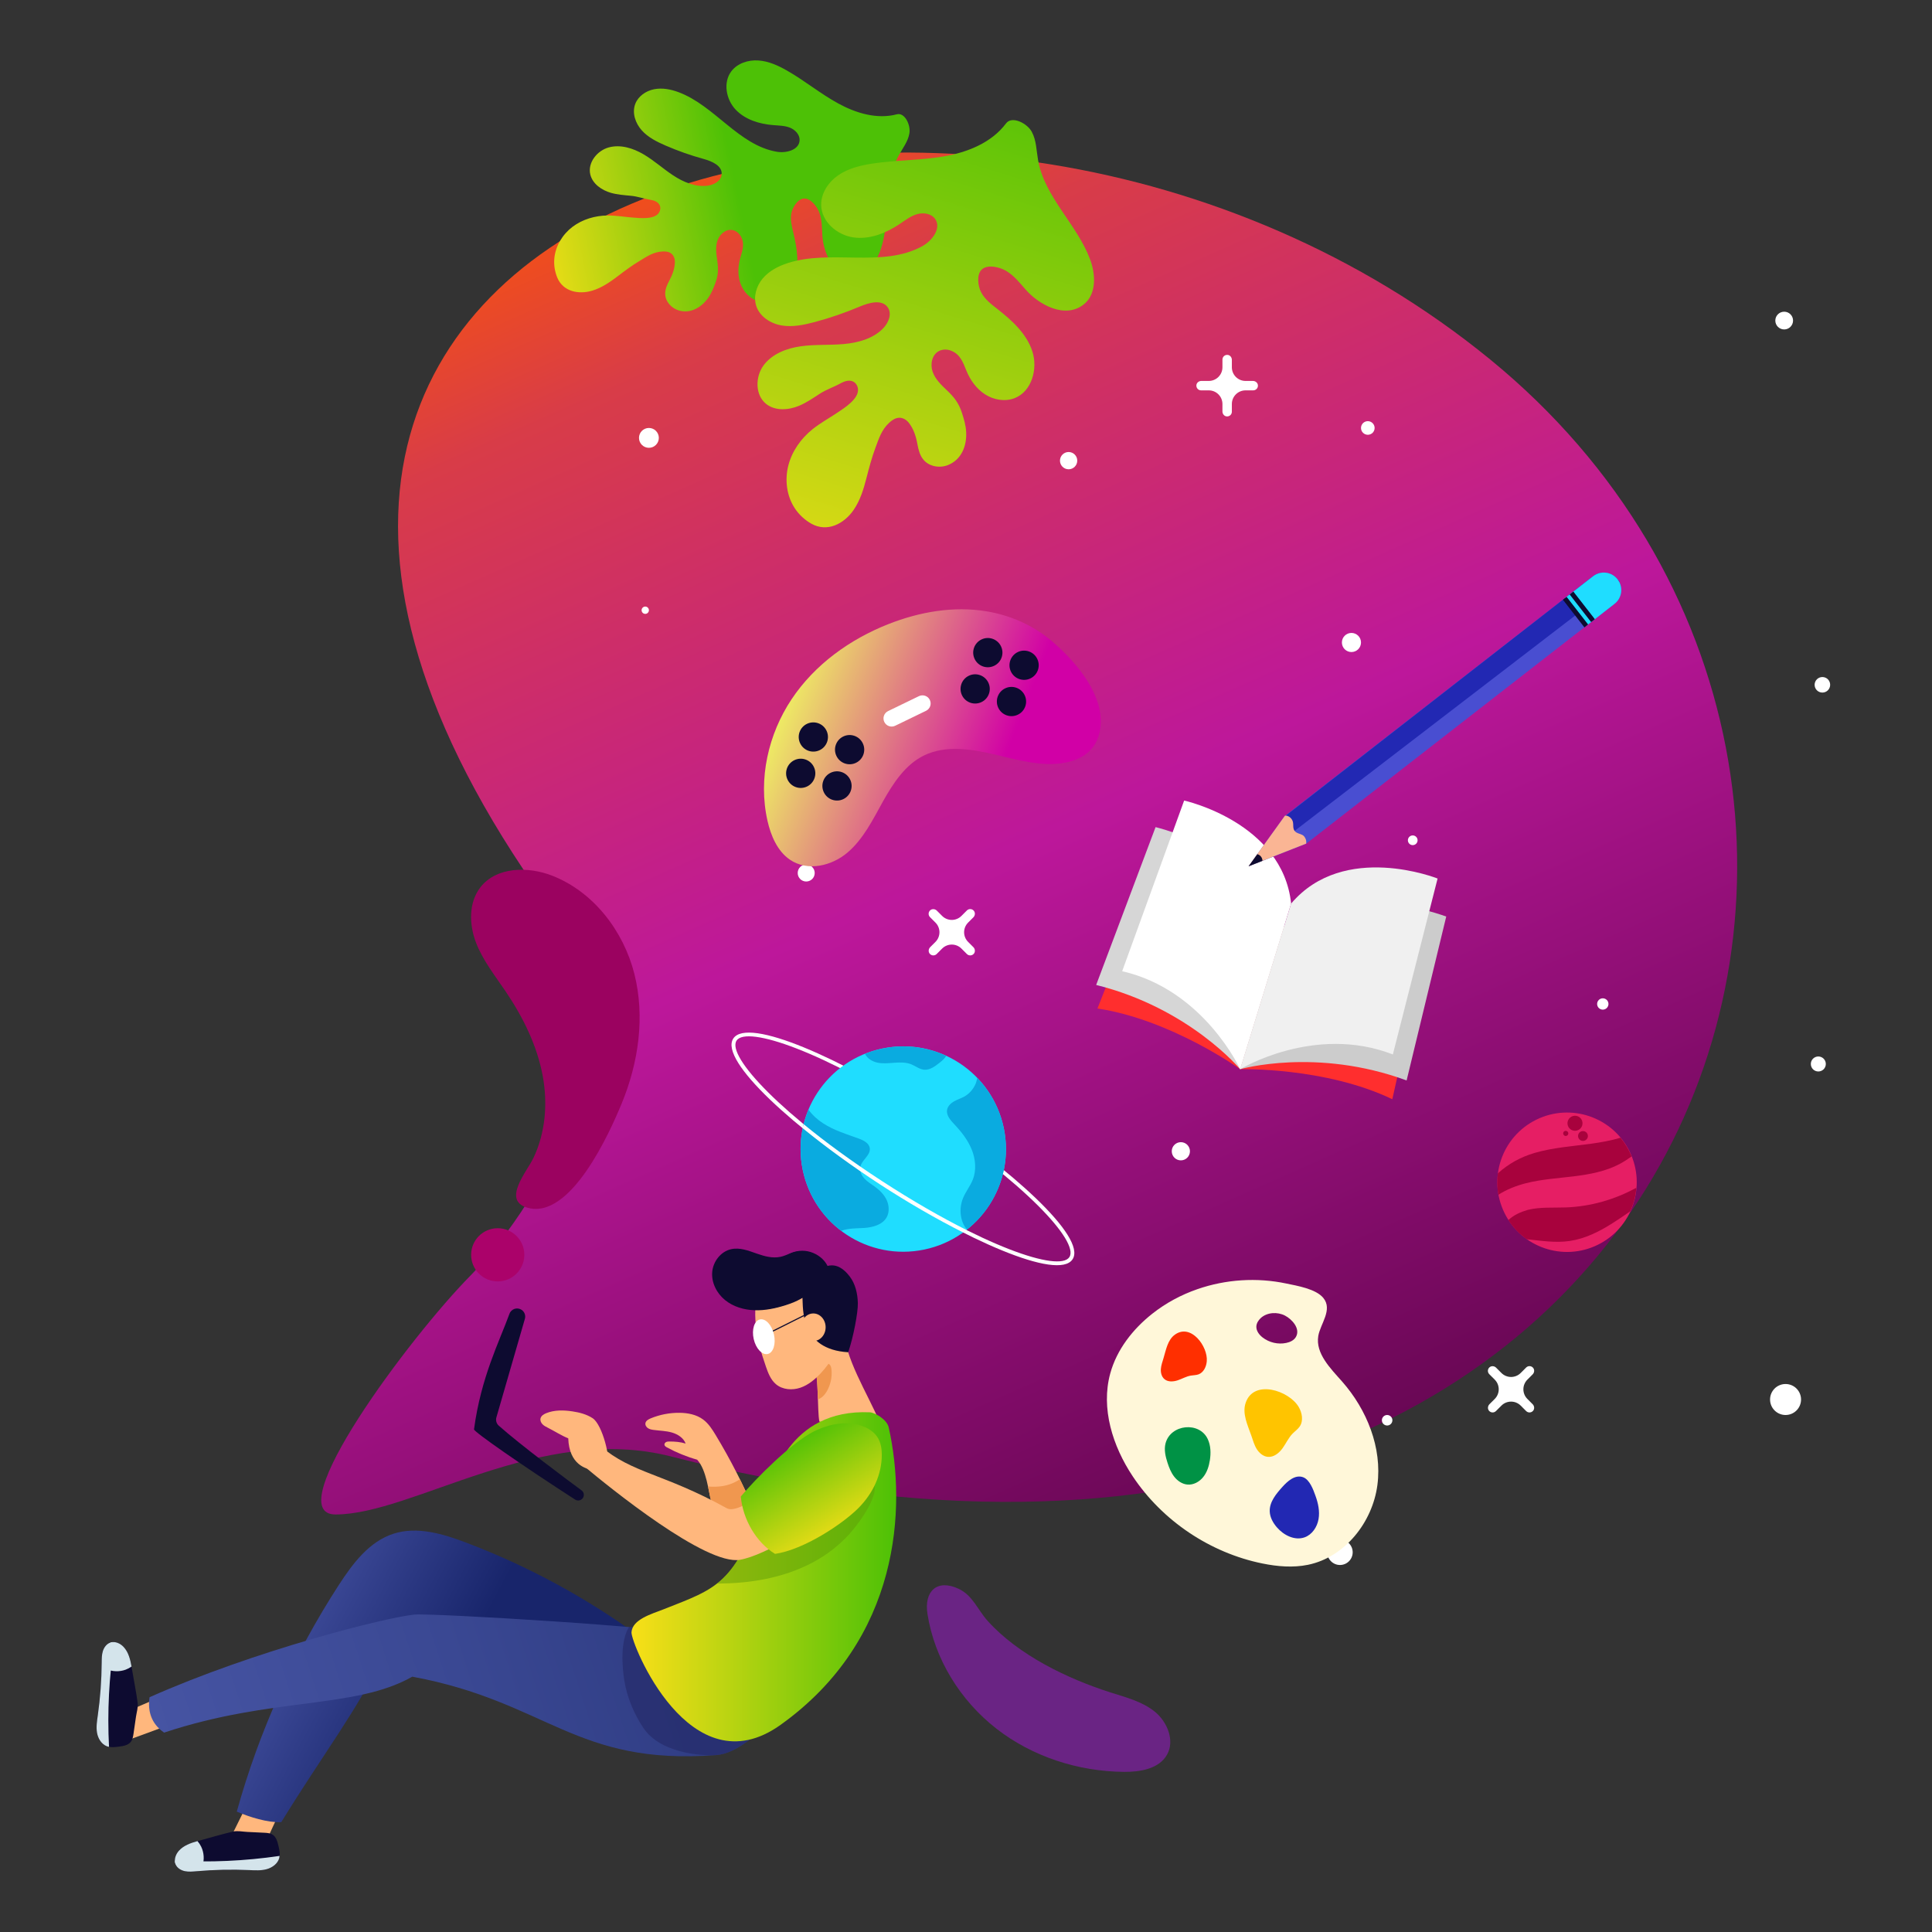 <svg width="320" height="320" viewBox="0 0 320 320" fill="none" xmlns="http://www.w3.org/2000/svg">
<rect x="0" y="0" width="320" height="320" fill="#333333" stroke="none"/>
<path d="M77.969 211.233C87.277 201.621 107.416 173.108 90.477 149.485C5.785 31.379 160.563 -10.982 246.823 59.541C333.083 130.065 280.628 284.518 111.128 241.233C89.452 235.698 68.371 250.845 55.573 250.845C46.025 250.845 67.789 221.524 77.969 211.233Z" fill="url(#paint0_linear)"/>
<path d="M205.411 177.091C205.411 177.091 193.989 168.878 181.772 167.038L191.673 141.992C191.673 141.992 208.295 147.033 212.663 153.52L205.411 177.091Z" fill="#FF2E2E"/>
<path d="M205.411 177.091C205.411 177.091 219.475 176.72 230.61 182.064L236.506 155.783C236.506 155.783 219.922 150.605 212.663 153.52L205.411 177.091Z" fill="#FF2E2E"/>
<path d="M212.663 153.52L205.411 177.091C205.411 177.091 197.009 166.978 181.56 163.14L191.4 136.996C191.4 136.996 209.976 141.484 212.663 153.52Z" fill="#D6D6D6"/>
<path d="M212.663 153.52L205.411 177.091C205.411 177.091 218.045 173.45 232.979 178.96L239.542 151.809C239.542 151.809 221.655 145.08 212.663 153.52Z" fill="#CCCCCC"/>
<path d="M213.851 149.659L205.411 177.091C205.411 177.091 199.416 163.965 185.867 160.862L196.131 132.598C196.131 132.59 212.421 136.178 213.851 149.659Z" fill="white"/>
<path d="M213.851 149.659L205.411 177.091C205.411 177.091 217.75 169.605 230.701 174.653L238.111 145.511C238.104 145.511 222.609 139.32 213.851 149.659Z" fill="#F0F0F0"/>
<path d="M266.413 166.289C266.413 166.804 265.997 167.228 265.474 167.228C264.959 167.228 264.535 166.812 264.535 166.289C264.535 165.775 264.952 165.351 265.474 165.351C265.989 165.351 266.413 165.767 266.413 166.289Z" fill="white"/>
<path d="M198.145 162.073C198.145 163.489 197.002 164.632 195.586 164.632C194.171 164.632 193.028 163.489 193.028 162.073C193.028 160.658 194.171 159.515 195.586 159.515C197.002 159.515 198.145 160.658 198.145 162.073Z" fill="white"/>
<path d="M235.599 120.2C235.599 120.646 235.235 121.002 234.796 121.002C234.357 121.002 233.993 120.639 233.993 120.2C233.993 119.753 234.357 119.397 234.796 119.397C235.235 119.397 235.599 119.753 235.599 120.2Z" fill="white"/>
<path d="M223.843 107.998C224.717 107.998 225.426 107.29 225.426 106.416C225.426 105.542 224.717 104.834 223.843 104.834C222.969 104.834 222.261 105.542 222.261 106.416C222.261 107.29 222.969 107.998 223.843 107.998Z" fill="white"/>
<path d="M227.681 70.885C227.681 71.506 227.174 72.013 226.553 72.013C225.932 72.013 225.425 71.506 225.425 70.885C225.425 70.265 225.932 69.757 226.553 69.757C227.174 69.757 227.681 70.265 227.681 70.885Z" fill="white"/>
<path d="M109.123 72.528C109.123 73.437 108.388 74.171 107.48 74.171C106.571 74.171 105.837 73.437 105.837 72.528C105.837 71.62 106.571 70.885 107.48 70.885C108.388 70.885 109.123 71.62 109.123 72.528Z" fill="white"/>
<path d="M107.479 101.072C107.479 101.405 107.207 101.678 106.874 101.678C106.541 101.678 106.268 101.405 106.268 101.072C106.268 100.739 106.541 100.466 106.874 100.466C107.207 100.466 107.479 100.739 107.479 101.072Z" fill="white"/>
<path d="M176.996 77.728C177.787 77.728 178.427 77.088 178.427 76.298C178.427 75.507 177.787 74.867 176.996 74.867C176.206 74.867 175.565 75.507 175.565 76.298C175.565 77.088 176.206 77.728 176.996 77.728Z" fill="white"/>
<path d="M134.941 144.596C134.941 145.376 134.313 146.004 133.533 146.004C132.753 146.004 132.125 145.376 132.125 144.596C132.125 143.816 132.753 143.188 133.533 143.188C134.313 143.195 134.941 143.824 134.941 144.596Z" fill="white"/>
<path d="M296.986 53.097C296.986 53.908 296.327 54.566 295.517 54.566C294.707 54.566 294.048 53.908 294.048 53.097C294.048 52.287 294.707 51.629 295.517 51.629C296.335 51.629 296.986 52.287 296.986 53.097Z" fill="white"/>
<path d="M301.845 114.712C302.556 114.712 303.132 114.136 303.132 113.425C303.132 112.714 302.556 112.138 301.845 112.138C301.134 112.138 300.558 112.714 300.558 113.425C300.558 114.136 301.134 114.712 301.845 114.712Z" fill="white"/>
<path d="M229.755 236.109C230.235 236.109 230.625 235.72 230.625 235.239C230.625 234.758 230.235 234.368 229.755 234.368C229.274 234.368 228.884 234.758 228.884 235.239C228.884 235.72 229.274 236.109 229.755 236.109Z" fill="white"/>
<path d="M295.744 234.368C297.161 234.368 298.31 233.219 298.31 231.802C298.31 230.385 297.161 229.236 295.744 229.236C294.327 229.236 293.178 230.385 293.178 231.802C293.178 233.219 294.327 234.368 295.744 234.368Z" fill="white"/>
<path d="M221.943 259.211C223.105 259.211 224.047 258.268 224.047 257.106C224.047 255.944 223.105 255.002 221.943 255.002C220.781 255.002 219.839 255.944 219.839 257.106C219.839 258.268 220.781 259.211 221.943 259.211Z" fill="white"/>
<path d="M195.587 192.192C196.419 192.192 197.093 191.518 197.093 190.686C197.093 189.853 196.419 189.179 195.587 189.179C194.755 189.179 194.08 189.853 194.08 190.686C194.08 191.518 194.755 192.192 195.587 192.192Z" fill="white"/>
<path d="M257.754 197.687C257.754 198.21 257.33 198.634 256.807 198.634C256.285 198.634 255.861 198.21 255.861 197.687C255.861 197.165 256.285 196.741 256.807 196.741C257.33 196.748 257.754 197.172 257.754 197.687Z" fill="white"/>
<path d="M302.413 176.228C302.413 176.917 301.86 177.47 301.171 177.47C300.482 177.47 299.93 176.917 299.93 176.228C299.93 175.539 300.49 174.986 301.171 174.986C301.853 174.986 302.413 175.539 302.413 176.228Z" fill="white"/>
<path d="M234.796 139.176C234.796 139.623 234.433 139.979 233.993 139.979C233.547 139.979 233.191 139.615 233.191 139.176C233.191 138.729 233.554 138.373 233.993 138.373C234.433 138.373 234.796 138.729 234.796 139.176Z" fill="white"/>
<path d="M207.531 63.096H206.297C205.048 63.096 204.034 62.082 204.034 60.833V59.599C204.034 59.19 203.739 58.819 203.337 58.782C202.868 58.736 202.475 59.1 202.475 59.554V60.833C202.475 62.082 201.46 63.096 200.211 63.096H198.977C198.569 63.096 198.198 63.391 198.16 63.793C198.115 64.262 198.478 64.656 198.932 64.656H200.211C201.46 64.656 202.475 65.67 202.475 66.919V68.153C202.475 68.561 202.77 68.932 203.171 68.97C203.64 69.015 204.034 68.652 204.034 68.198V66.919C204.034 65.67 205.048 64.656 206.297 64.656H207.576C208.03 64.656 208.401 64.262 208.348 63.793C208.31 63.391 207.932 63.096 207.531 63.096Z" fill="white"/>
<path d="M161.222 156.88L160.351 156.01C159.466 155.124 159.466 153.694 160.351 152.808L161.222 151.938C161.509 151.65 161.562 151.181 161.305 150.863C161.01 150.499 160.472 150.477 160.147 150.802L159.246 151.703C158.36 152.589 156.93 152.589 156.044 151.703L155.174 150.833C154.886 150.545 154.417 150.492 154.099 150.749C153.736 151.044 153.713 151.582 154.038 151.907L154.939 152.808C155.825 153.694 155.825 155.124 154.939 156.01L154.069 156.88C153.781 157.168 153.728 157.637 153.985 157.955C154.281 158.319 154.818 158.341 155.143 158.016L156.044 157.115C156.93 156.229 158.36 156.229 159.246 157.115L160.147 158.016C160.472 158.341 161.01 158.319 161.305 157.955C161.562 157.637 161.509 157.168 161.222 156.88Z" fill="white"/>
<path d="M253.855 232.582L252.985 231.711C252.099 230.825 252.099 229.395 252.985 228.509L253.855 227.639C254.143 227.351 254.196 226.882 253.938 226.564C253.643 226.201 253.106 226.178 252.78 226.503L251.88 227.404C250.994 228.29 249.563 228.29 248.678 227.404L247.807 226.534C247.52 226.246 247.05 226.193 246.732 226.45C246.369 226.746 246.346 227.283 246.672 227.608L247.573 228.509C248.458 229.395 248.458 230.825 247.573 231.711L246.702 232.582C246.414 232.869 246.362 233.338 246.619 233.656C246.914 234.02 247.451 234.042 247.777 233.717L248.678 232.816C249.563 231.931 250.994 231.931 251.88 232.816L252.78 233.717C253.106 234.042 253.643 234.02 253.938 233.656C254.196 233.338 254.143 232.869 253.855 232.582Z" fill="white"/>
<path d="M228.142 245.964C228.945 239.788 226.409 233.49 222.291 228.82C220.346 226.617 217.878 224.187 218.347 221.288C218.68 219.275 220.785 216.928 219.18 214.975C217.954 213.477 214.828 212.962 213.049 212.591C208.174 211.561 203.02 211.895 198.319 213.529C195.632 214.461 193.096 215.823 190.863 217.587C187.639 220.13 184.974 223.529 183.892 227.487C182.31 233.27 184.293 239.538 187.616 244.526C192.521 251.891 200.423 257.197 209.09 258.961C211.58 259.468 214.162 259.687 216.644 259.18C222.753 257.924 227.332 252.141 228.142 245.964ZM213.041 222.431C211.686 222.719 210.21 222.371 209.113 221.515C208.553 221.076 208.068 220.433 208.091 219.721C208.106 219.176 208.424 218.684 208.818 218.313C209.87 217.344 211.588 217.254 212.837 217.905C213.987 218.503 215.433 220.062 214.646 221.439C214.321 222 213.677 222.302 213.041 222.431Z" fill="#FFF7D9"/>
<path d="M206.32 232.354C205.714 234.133 206.645 236.026 207.266 237.804C207.523 238.546 207.735 239.326 208.144 239.992C208.553 240.658 209.226 241.241 210.006 241.301C210.982 241.385 211.861 240.666 212.436 239.871C213.011 239.068 213.412 238.145 214.101 237.441C214.487 237.047 214.964 236.73 215.274 236.268C215.918 235.314 215.675 233.989 215.085 233.005C213.488 230.326 207.667 228.388 206.32 232.354Z" fill="#FFC400"/>
<path d="M194.61 221.053C193.407 221.909 193.142 223.536 192.718 224.944C192.544 225.535 192.324 226.125 192.279 226.738C192.233 227.351 192.392 228.025 192.869 228.426C193.452 228.926 194.338 228.865 195.064 228.623C195.791 228.381 196.472 227.972 197.229 227.843C197.653 227.767 198.1 227.783 198.508 227.639C199.356 227.328 199.803 226.375 199.878 225.474C200.098 223.044 197.282 219.154 194.61 221.053Z" fill="#FF2F00"/>
<path d="M212.451 246.229C211.384 247.41 210.241 248.765 210.309 250.354C210.347 251.331 210.854 252.239 211.497 252.981C212.625 254.29 214.457 255.214 216.084 254.631C217.333 254.185 218.166 252.92 218.393 251.611C218.62 250.301 218.325 248.954 217.871 247.713C217.515 246.721 216.917 245.048 215.804 244.662C214.487 244.208 213.238 245.359 212.451 246.229Z" fill="#2228B3"/>
<path d="M193.051 239.061C192.778 240.113 193.036 241.226 193.369 242.255C193.634 243.08 193.959 243.905 194.489 244.587C195.019 245.268 195.791 245.805 196.654 245.888C197.661 245.987 198.652 245.442 199.288 244.647C199.924 243.86 200.234 242.861 200.393 241.854C200.575 240.681 200.544 239.439 200.045 238.365C198.675 235.405 193.891 235.874 193.051 239.061Z" fill="#009245"/>
<path d="M267.919 95.955C266.935 94.691 265.119 94.464 263.854 95.448L212.792 135.164L206.804 143.49L216.349 139.736L267.412 100.019C268.676 99.035 268.903 97.219 267.919 95.955Z" fill="#494ED1"/>
<path d="M268.177 96.28C267.056 94.834 265.119 94.463 263.862 95.448L212.83 135.209L212.194 136.171L213.723 138.161L268.207 96.341C268.192 96.318 268.184 96.295 268.177 96.28Z" fill="#2228B3"/>
<path d="M216.349 139.728C216.379 139.403 216.387 139.047 216.016 138.54C215.668 138.078 214.79 138.139 214.411 137.601C214.025 137.041 214.366 136.375 214.003 135.777C213.76 135.376 213.337 135.081 212.867 135.088L212.792 135.149L206.804 143.475L216.349 139.728Z" fill="#FAB594"/>
<path d="M208.25 141.477L206.804 143.491L209.106 142.582C209.098 142.332 209.023 142.09 208.864 141.886C208.705 141.674 208.493 141.545 208.25 141.477Z" fill="#0D0B30"/>
<path d="M267.919 95.955C266.935 94.691 265.118 94.463 263.854 95.448L259.169 99.096L262.727 103.668L267.412 100.019C268.676 99.035 268.903 97.219 267.919 95.955Z" fill="#1FDDFF"/>
<path d="M260.6 97.983L259.985 98.461L263.544 103.038L264.16 102.56L260.6 97.983Z" fill="#0D0B30"/>
<path d="M259.484 98.859L258.868 99.338L262.428 103.915L263.043 103.436L259.484 98.859Z" fill="#0D0B30"/>
<path d="M163.454 101.261C157.921 100.337 152.274 101.352 147.142 103.373C140.777 105.886 134.971 110.041 131.126 115.794C127.28 121.547 125.54 128.972 127.122 135.959C127.682 138.434 128.764 140.977 130.838 142.393C133.767 144.391 137.772 143.43 140.383 141.204C142.994 138.979 144.569 135.762 146.257 132.727C147.952 129.699 149.958 126.641 153.031 125.135C156.551 123.409 160.775 124.029 164.658 124.945C168.541 125.861 172.538 127.042 176.406 126.323C178.025 126.02 179.623 125.354 180.72 124.12C182.431 122.213 182.673 119.238 181.916 116.68C180.728 112.645 177.374 108.883 174.248 106.211C171.168 103.585 167.353 101.912 163.454 101.261Z" fill="url(#paint1_linear)"/>
<path d="M165.794 107.044C166.377 108.247 165.87 109.701 164.666 110.276C163.462 110.859 162.009 110.352 161.434 109.148C160.851 107.945 161.358 106.499 162.562 105.916C163.765 105.333 165.211 105.84 165.794 107.044Z" fill="#0D0B30"/>
<path d="M169.714 115.143C170.297 116.347 169.79 117.8 168.586 118.375C167.383 118.958 165.937 118.451 165.354 117.247C164.771 116.044 165.279 114.591 166.482 114.015C167.686 113.432 169.131 113.94 169.714 115.143Z" fill="#0D0B30"/>
<path d="M160.464 111.926C161.668 111.343 163.114 111.85 163.697 113.054C164.279 114.258 163.772 115.711 162.569 116.286C161.365 116.869 159.912 116.362 159.337 115.158C158.761 113.955 159.261 112.509 160.464 111.926Z" fill="#0D0B30"/>
<path d="M168.571 108.005C169.775 107.422 171.228 107.929 171.803 109.133C172.386 110.337 171.879 111.782 170.676 112.365C169.472 112.948 168.019 112.441 167.444 111.237C166.861 110.041 167.368 108.588 168.571 108.005Z" fill="#0D0B30"/>
<path d="M136.894 121.017C137.477 122.22 136.97 123.674 135.766 124.249C134.563 124.832 133.11 124.325 132.534 123.121C131.951 121.918 132.459 120.464 133.662 119.889C134.866 119.314 136.311 119.813 136.894 121.017Z" fill="#0D0B30"/>
<path d="M140.814 129.124C141.397 130.327 140.89 131.78 139.687 132.356C138.483 132.939 137.03 132.431 136.455 131.228C135.872 130.024 136.379 128.571 137.582 127.996C138.786 127.413 140.232 127.92 140.814 129.124Z" fill="#0D0B30"/>
<path d="M131.572 125.907C132.776 125.324 134.229 125.831 134.804 127.034C135.387 128.238 134.88 129.684 133.677 130.267C132.473 130.849 131.02 130.342 130.445 129.139C129.862 127.935 130.369 126.489 131.572 125.907Z" fill="#0D0B30"/>
<path d="M139.671 121.986C140.875 121.403 142.328 121.91 142.904 123.114C143.486 124.317 142.979 125.77 141.776 126.346C140.572 126.928 139.126 126.421 138.544 125.218C137.961 124.014 138.468 122.569 139.671 121.986Z" fill="#0D0B30"/>
<path d="M152.206 115.302L147.097 117.777C146.423 118.103 146.143 118.905 146.469 119.579C146.794 120.252 147.597 120.532 148.27 120.207L153.38 117.732C154.053 117.406 154.333 116.604 154.008 115.93C153.69 115.264 152.88 114.984 152.206 115.302Z" fill="white"/>
<path d="M145.735 196.166C131.921 187.181 119.06 175.698 121.452 172.019C123.844 168.348 139.558 175.441 153.372 184.426C167.186 193.41 180.046 204.901 177.655 208.572C175.263 212.243 159.549 205.143 145.735 196.166ZM153.024 184.955C136.538 174.23 123.67 169.786 121.997 172.36C120.324 174.934 129.604 184.895 146.09 195.621C162.576 206.346 175.444 210.79 177.125 208.216C178.79 205.642 169.51 195.681 153.024 184.955Z" fill="white"/>
<path d="M153.066 206.971C162.263 205.061 168.17 196.057 166.261 186.86C164.351 177.663 155.347 171.755 146.15 173.665C136.953 175.575 131.045 184.578 132.955 193.776C134.865 202.973 143.869 208.88 153.066 206.971Z" fill="#1FDDFF"/>
<path d="M146.863 198.769C146.446 197.868 145.72 197.149 144.925 196.567C144.334 196.135 143.691 195.764 143.191 195.227C142.692 194.697 142.336 193.948 142.503 193.236C142.76 192.101 144.213 191.351 144.062 190.193C143.956 189.323 143.01 188.861 142.185 188.566C140.179 187.847 138.112 187.211 136.326 186.053C135.403 185.455 134.555 184.69 133.911 183.797C130.967 190.859 133.117 199.163 139.339 203.871C140.512 203.409 141.859 203.47 143.138 203.387C144.569 203.288 146.151 202.872 146.863 201.623C147.332 200.768 147.271 199.67 146.863 198.769Z" fill="#0AABE0"/>
<path d="M161.865 178.536C161.774 178.892 161.714 179.255 161.577 179.551C161.191 180.414 160.548 181.17 159.708 181.632C159.163 181.927 158.557 182.117 158.02 182.419C157.482 182.73 156.983 183.199 156.869 183.812C156.703 184.736 157.437 185.553 158.08 186.234C159.246 187.468 160.313 188.831 160.949 190.405C161.585 191.98 161.751 193.796 161.131 195.371C160.707 196.453 159.942 197.376 159.503 198.459C159.072 199.519 158.981 200.715 159.246 201.827C159.405 202.493 159.708 203.144 160.162 203.651C161.57 202.539 162.826 201.184 163.863 199.594C168.269 192.835 167.239 184.115 161.865 178.536Z" fill="#0AABE0"/>
<path d="M143.267 174.547C143.638 175.319 144.463 175.819 145.311 176.001C146.234 176.205 147.195 176.091 148.142 176.023C149.088 175.955 150.072 175.933 150.95 176.288C151.654 176.576 152.282 177.098 153.039 177.174C153.985 177.265 154.833 176.652 155.575 176.061C156.006 175.721 156.46 175.35 156.725 174.88C152.388 172.874 147.513 172.844 143.267 174.547Z" fill="#0AABE0"/>
<path d="M159.571 204.159C159.753 204.022 159.935 203.886 160.116 203.742C155.931 201.646 151.185 198.936 146.083 195.62C141.042 192.343 136.674 189.133 133.094 186.189C133.033 186.409 132.98 186.636 132.935 186.855C136.765 189.981 141.193 193.206 145.735 196.158C150.322 199.148 155.121 201.918 159.571 204.159Z" fill="white"/>
<path d="M264.632 206.183C270.357 203.377 272.723 196.461 269.917 190.737C267.112 185.012 260.196 182.645 254.471 185.451C248.747 188.257 246.38 195.172 249.186 200.897C251.991 206.622 258.907 208.988 264.632 206.183Z" fill="#E61E64"/>
<path d="M270.243 191.541C269.781 190.398 269.16 189.353 268.403 188.445C266.844 188.914 265.209 189.202 263.597 189.429C260.441 189.86 257.224 190.072 254.166 190.965C251.857 191.647 249.859 192.752 248.095 194.341C247.944 195.499 247.959 196.695 248.178 197.891C249.563 196.998 251.145 196.385 252.75 195.976C255.331 195.325 258.003 195.159 260.645 194.841C263.287 194.515 265.959 194.023 268.313 192.767C268.986 192.403 269.622 191.987 270.243 191.541Z" fill="#A8023D"/>
<path d="M270.016 200.639C270.576 199.413 270.924 198.096 271.03 196.726C267.465 198.694 263.438 199.837 259.358 199.988C257.239 200.064 255.089 199.89 253.03 200.397C251.849 200.752 250.744 201.222 249.836 202.085C250.646 203.341 251.683 204.408 252.871 205.249C255.24 205.506 257.617 205.892 259.994 205.544C262.537 205.173 264.891 203.992 267.056 202.615C268.063 201.986 269.039 201.313 270.016 200.639Z" fill="#A8023D"/>
<path d="M262.061 185.69C262.258 186.348 261.887 187.045 261.228 187.242C260.569 187.439 259.873 187.068 259.676 186.409C259.479 185.75 259.85 185.054 260.509 184.857C261.168 184.66 261.864 185.031 262.061 185.69Z" fill="#A8023D"/>
<path d="M259.744 187.605C259.813 187.832 259.684 188.066 259.457 188.135C259.23 188.203 258.995 188.074 258.927 187.847C258.859 187.62 258.987 187.385 259.215 187.317C259.434 187.256 259.676 187.377 259.744 187.605Z" fill="#A8023D"/>
<path d="M262.969 187.923C263.098 188.354 262.855 188.808 262.424 188.937C261.992 189.066 261.538 188.824 261.409 188.392C261.281 187.96 261.523 187.506 261.954 187.377C262.386 187.249 262.84 187.491 262.969 187.923Z" fill="#A8023D"/>
<path d="M148.547 18.932C145.284 19.795 141.803 18.758 138.843 17.139C135.883 15.526 133.264 13.346 130.335 11.681C128.874 10.848 127.3 10.129 125.619 10.016C123.946 9.895 122.145 10.47 121.131 11.81C119.738 13.649 120.253 16.465 121.835 18.145C123.417 19.826 125.793 20.545 128.094 20.726C129.025 20.802 129.987 20.802 130.85 21.15C131.713 21.498 132.485 22.308 132.439 23.239C132.364 24.844 130.229 25.404 128.647 25.132C122.334 24.049 118.375 17.494 112.373 15.261C111.086 14.784 109.671 14.512 108.323 14.784C106.976 15.057 105.697 15.935 105.212 17.229C104.66 18.705 105.243 20.416 106.295 21.589C107.347 22.762 108.8 23.482 110.246 24.11C112.29 24.995 114.394 25.737 116.544 26.328C117.914 26.706 119.617 27.433 119.533 28.848C119.465 29.953 118.254 30.635 117.149 30.763C115.158 30.998 113.183 30.158 111.502 29.053C109.822 27.948 108.331 26.578 106.597 25.563C104.864 24.541 102.783 23.89 100.845 24.413C98.907 24.935 97.302 26.948 97.772 28.901C98.15 30.461 99.664 31.505 101.2 31.944C102.275 32.247 103.403 32.323 104.508 32.429C105.644 32.535 106.613 32.913 107.74 33.095C108.354 33.193 109.02 33.443 109.269 34.003C109.444 34.389 109.383 34.851 109.156 35.207C108.414 36.41 105.977 36.122 104.781 36.032C103.403 35.926 102.033 35.683 100.656 35.691C98.582 35.706 96.485 36.319 94.827 37.568C93.177 38.825 91.996 40.747 91.814 42.814C91.716 43.881 91.89 44.964 92.291 45.955C93.26 48.324 95.879 48.824 98.142 48.127C99.679 47.658 101.026 46.727 102.306 45.758C103.494 44.858 104.66 43.979 105.939 43.215C107.15 42.481 108.172 41.762 109.655 41.656C110.185 41.618 110.753 41.663 111.169 41.981C111.586 42.291 111.782 42.837 111.782 43.351C111.782 44.456 111.374 45.508 110.867 46.462C110.496 47.159 110.155 47.908 110.178 48.688C110.208 49.959 111.23 51.08 112.456 51.428C114.394 51.973 116.142 50.936 117.263 49.392C117.838 48.597 118.171 47.741 118.504 46.833C118.989 45.531 118.996 44.479 118.792 43.086C118.633 42.004 118.481 40.876 118.837 39.847C119.185 38.81 120.207 37.916 121.282 38.098C121.88 38.197 122.395 38.605 122.697 39.135C123.386 40.323 122.993 41.436 122.637 42.64C122.236 44.025 122.152 45.531 122.622 46.894C123.091 48.256 124.158 49.444 125.528 49.868C127.996 50.633 130.668 48.68 131.561 46.258C132.454 43.828 132.015 41.133 131.417 38.62C131.152 37.523 130.857 36.387 131.084 35.282C131.274 34.366 132.099 32.951 133.151 32.883C134.279 32.807 135.316 34.222 135.671 35.116C136.141 36.312 136.141 37.629 136.201 38.916C136.337 41.709 137.95 45.652 141.348 45.599C143.612 45.561 145.224 43.336 145.92 41.179C147.525 36.175 146.337 30.4 148.842 25.775C149.493 24.572 150.394 23.451 150.621 22.104C150.871 20.741 149.871 18.584 148.547 18.932Z" fill="url(#paint2_linear)"/>
<path d="M166.63 20.439C164.245 23.633 160.256 25.23 156.328 25.904C152.399 26.585 148.38 26.494 144.444 27.1C142.484 27.403 140.493 27.895 138.858 29.015C137.223 30.135 135.974 31.99 136.012 33.973C136.072 36.705 138.616 38.923 141.318 39.317C144.02 39.71 146.745 38.628 149.008 37.106C149.924 36.493 150.817 35.789 151.87 35.479C152.929 35.169 154.231 35.35 154.875 36.244C155.98 37.78 154.413 39.869 152.755 40.778C146.117 44.411 137.639 41.247 130.441 43.586C128.897 44.085 127.39 44.873 126.338 46.114C125.286 47.355 124.756 49.111 125.256 50.663C125.823 52.434 127.625 53.593 129.457 53.903C131.289 54.213 133.166 53.812 134.967 53.335C137.511 52.654 140.001 51.791 142.423 50.769C143.967 50.118 146.079 49.535 147.04 50.905C147.79 51.98 147.161 53.502 146.238 54.425C144.565 56.106 142.12 56.772 139.751 56.984C137.389 57.196 134.998 57.022 132.643 57.355C130.297 57.68 127.89 58.603 126.474 60.511C125.066 62.418 125.059 65.461 126.921 66.922C128.412 68.088 130.585 67.944 132.333 67.217C133.552 66.71 134.649 65.953 135.754 65.234C136.882 64.5 138.063 64.137 139.236 63.486C139.88 63.13 140.674 62.873 141.325 63.206C141.764 63.433 142.052 63.91 142.105 64.402C142.302 66.059 139.834 67.588 138.653 68.376C137.299 69.284 135.853 70.071 134.581 71.093C132.666 72.629 131.175 74.734 130.569 77.111C129.964 79.487 130.289 82.129 131.637 84.18C132.333 85.24 133.287 86.118 134.384 86.739C137.019 88.222 139.812 86.761 141.394 84.453C142.468 82.886 143.036 81.039 143.505 79.2C143.944 77.496 144.384 75.824 144.997 74.174C145.587 72.607 146.003 71.191 147.298 70.003C147.759 69.579 148.312 69.208 148.94 69.193C149.553 69.178 150.136 69.534 150.515 70.01C151.332 71.032 151.726 72.311 151.953 73.568C152.119 74.484 152.354 75.422 152.952 76.142C153.913 77.3 155.685 77.587 157.077 77.004C159.272 76.089 160.135 73.841 160.029 71.593C159.976 70.434 159.658 69.397 159.303 68.315C158.796 66.756 158.031 65.772 156.82 64.629C155.881 63.743 154.912 62.812 154.481 61.593C154.05 60.382 154.337 58.8 155.465 58.172C156.086 57.824 156.873 57.824 157.539 58.089C159.045 58.679 159.499 60.004 160.06 61.381C160.703 62.956 161.732 64.409 163.171 65.325C164.601 66.241 166.463 66.566 168.053 65.946C170.899 64.841 171.936 61.071 170.982 58.172C170.028 55.265 167.644 53.093 165.237 51.208C164.185 50.391 163.08 49.55 162.482 48.362C161.982 47.378 161.71 45.456 162.633 44.623C163.617 43.73 165.623 44.267 166.607 44.842C167.917 45.607 168.886 46.825 169.885 47.968C172.057 50.451 176.447 52.919 179.558 50.376C181.632 48.68 181.488 45.433 180.542 42.927C178.355 37.114 173.011 32.641 171.936 26.517C171.656 24.927 171.663 23.224 170.884 21.809C170.112 20.401 167.599 19.137 166.63 20.439Z" fill="url(#paint3_linear)"/>
<path d="M124.949 250.203C123.11 245.896 120.975 241.725 118.553 237.714C117.978 236.76 117.364 235.791 116.471 235.125C115.359 234.292 113.913 234.012 112.52 234.005C110.9 233.989 109.28 234.307 107.782 234.921C107.403 235.079 106.979 235.314 106.904 235.715C106.843 236.041 107.047 236.374 107.328 236.556C107.608 236.737 107.941 236.798 108.274 236.843C109.28 236.979 110.302 236.987 111.279 237.267C112.255 237.547 113.209 238.153 113.565 239.099C112.702 238.826 111.786 238.758 110.878 238.758C110.688 238.758 110.499 238.766 110.333 238.849C110.166 238.932 110.03 239.106 110.052 239.296C110.083 239.508 110.287 239.636 110.469 239.735C112.051 240.598 113.739 241.286 115.472 241.771C116.297 242.679 116.729 244.019 117.039 245.207C117.342 246.396 117.508 247.614 117.834 248.795C118.159 249.976 118.659 251.149 119.529 252.012C120.4 252.875 121.687 253.397 122.875 253.11C124.078 252.822 125.433 251.331 124.949 250.203Z" fill="#FFB77D"/>
<path d="M124.949 250.203C124.2 248.447 123.39 246.729 122.542 245.018C121.686 245.593 120.718 245.972 119.696 246.138C118.893 246.267 118.083 246.275 117.274 246.214C117.455 247.084 117.607 247.955 117.841 248.81C118.167 249.991 118.666 251.164 119.537 252.027C120.407 252.89 121.694 253.412 122.882 253.125C124.078 252.822 125.433 251.331 124.949 250.203Z" fill="#F0974F"/>
<path d="M41.573 297.557L38.053 304.665L44.207 304.702L46.803 299.094L41.573 297.557Z" fill="#FFB77D"/>
<path d="M105.957 271.087C97.139 264.645 87.45 259.392 77.239 255.517C73.371 254.048 69.087 252.762 65.151 254.041C61.147 255.335 58.422 258.968 56.136 262.496C48.635 274.062 42.905 286.778 39.218 300.062C41.361 300.971 44.26 301.894 46.584 301.811C53.525 290.517 59.02 283.539 63.963 273.471C76.255 274.054 88.722 274.19 101.015 274.781C102.4 274.849 103.861 274.894 105.072 274.221C106.291 273.547 107.078 271.904 105.957 271.087Z" fill="url(#paint4_linear)"/>
<path d="M33.148 304.831C31.861 305.172 30.506 305.565 29.621 306.549C29.068 307.17 28.75 308.093 29.106 308.85C29.378 309.433 29.999 309.797 30.635 309.925C31.263 310.054 31.922 309.986 32.565 309.933C35.464 309.675 38.386 309.615 41.292 309.744C42.261 309.789 43.245 309.85 44.176 309.592C45.107 309.335 46.001 308.684 46.25 307.753C46.432 307.087 46.273 306.375 46.114 305.702C45.955 305.02 45.743 304.271 45.16 303.885C44.752 303.612 44.229 303.582 43.737 303.559C42.806 303.514 41.875 303.469 40.944 303.423C40.203 303.385 39.34 303.196 38.62 303.363C36.781 303.786 34.965 304.339 33.148 304.831Z" fill="#0D0B30"/>
<path d="M46.303 307.398C40.566 308.238 34.753 308.503 28.962 308.17C28.962 308.405 29.008 308.632 29.106 308.851C29.378 309.434 29.999 309.798 30.635 309.926C31.263 310.055 31.922 309.987 32.565 309.934C35.464 309.677 38.386 309.616 41.293 309.745C42.261 309.79 43.245 309.851 44.177 309.593C45.108 309.336 46.001 308.685 46.251 307.754C46.281 307.633 46.288 307.519 46.303 307.398Z" fill="#D4E4EB"/>
<path d="M32.709 304.945C31.558 305.263 30.408 305.672 29.621 306.55C29.083 307.155 28.773 308.049 29.083 308.79C30.559 308.889 32.043 308.987 33.519 309.086C33.874 308.033 33.799 306.845 33.314 305.853C33.155 305.528 32.951 305.225 32.709 304.945Z" fill="#D4E4EB"/>
<path d="M21.468 283.274L27.857 280.533L27.797 285.787L20.825 288.353L21.468 283.274Z" fill="#FFB77D"/>
<path d="M68.663 267.423C63.955 267.87 42.163 273.373 24.769 281.116C24.451 283.258 24.958 285.454 27.183 286.975C45.16 281.003 58.717 283.137 68.293 277.71C90.683 281.858 95.247 292.47 118.614 290.699C120.423 290.563 122.111 289.624 123.587 288.58C125.063 287.528 126.259 285.968 126.516 284.182C126.766 282.494 126.168 280.768 125.206 279.36C124.245 277.952 122.951 276.809 121.641 275.719C119.317 273.782 116.873 271.927 114.095 270.731C111.317 269.535 71.509 267.158 68.663 267.423Z" fill="url(#paint5_linear)"/>
<path opacity="0.54" d="M125.214 279.353C124.253 277.945 122.958 276.802 121.649 275.712C119.325 273.774 116.88 271.919 114.102 270.724C113.3 270.375 109.394 269.936 104.179 269.482C102.695 271.897 103.051 276.128 103.407 278.346C103.853 281.147 104.981 283.811 106.548 286.18C109.265 290.29 115.949 290.888 118.621 290.691C120.43 290.555 122.118 289.617 123.594 288.572C125.07 287.52 126.266 285.961 126.523 284.174C126.766 282.486 126.168 280.761 125.214 279.353Z" fill="#232563"/>
<path d="M139.74 219.835C139.755 224.762 143.744 230.863 145.636 235.412C142.404 236.737 138.922 236.82 135.713 235.443C135.342 233.732 135.652 227.503 134.767 225.989C136.424 224.127 132.609 222.87 134.259 221.008C135.455 219.676 138.559 221.159 139.74 219.835Z" fill="#FFB77D"/>
<path d="M109.924 266.545C107.918 267.332 104.731 268.218 104.595 270.36C104.481 272.147 114.276 296.444 129.301 285.681C149.103 271.503 150.162 249.711 147.203 236.434C146.893 235.057 144.841 233.952 144.077 233.921C130.543 233.331 127.704 245.366 126.576 248.53C121.611 262.45 118.878 263.01 109.924 266.545Z" fill="url(#paint6_linear)"/>
<path opacity="0.51" d="M124.586 253.655C122.671 258.105 120.945 260.565 118.765 262.284C124.26 262.291 129.778 261.36 134.608 258.794C136.886 257.583 138.96 255.986 140.693 254.079C142.177 252.451 147.922 245.026 142.805 244.632C140.603 244.465 138.513 246.464 136.818 247.622C134.615 249.128 132.413 250.65 129.968 251.74C128.234 252.512 126.395 253.049 124.586 253.655Z" fill="#5F9E09"/>
<path d="M96.564 248.084C96.814 247.667 96.715 247.137 96.322 246.85C93.99 245.132 86.285 239.394 82.614 236.139C82.22 235.791 82.069 235.238 82.228 234.731L86.928 218.472C87.11 217.905 86.89 217.291 86.406 216.958C85.679 216.466 84.688 216.777 84.385 217.602C82.689 222.257 79.677 228.085 78.511 236.745C78.458 237.138 86.588 242.785 95.247 248.371C95.686 248.666 96.291 248.53 96.564 248.084Z" fill="#0D0B30"/>
<path d="M21.862 276.476C21.642 275.167 21.385 273.774 20.484 272.798C19.917 272.184 19.031 271.783 18.244 272.063C17.638 272.283 17.222 272.866 17.033 273.479C16.843 274.092 16.851 274.75 16.843 275.394C16.821 278.308 16.609 281.215 16.2 284.099C16.064 285.06 15.905 286.036 16.071 286.99C16.238 287.944 16.806 288.89 17.706 289.231C18.35 289.473 19.076 289.382 19.758 289.291C20.454 289.193 21.219 289.064 21.658 288.511C21.968 288.125 22.044 287.611 22.119 287.126C22.256 286.203 22.384 285.279 22.52 284.356C22.627 283.622 22.899 282.781 22.801 282.055C22.551 280.193 22.172 278.338 21.862 276.476Z" fill="#0D0B30"/>
<path d="M18.055 289.33C17.759 283.54 18.055 277.727 18.933 271.997C18.698 271.974 18.471 271.997 18.244 272.072C17.638 272.292 17.222 272.875 17.033 273.488C16.843 274.101 16.851 274.759 16.843 275.403C16.821 278.317 16.609 281.224 16.2 284.107C16.064 285.069 15.905 286.045 16.071 286.999C16.238 287.953 16.806 288.899 17.706 289.24C17.82 289.285 17.933 289.3 18.055 289.33Z" fill="#D4E4EB"/>
<path d="M21.787 276.03C21.575 274.856 21.287 273.668 20.485 272.798C19.932 272.2 19.077 271.806 18.305 272.048C18.062 273.509 17.828 274.97 17.586 276.438C18.6 276.893 19.788 276.93 20.825 276.544C21.166 276.416 21.484 276.242 21.787 276.03Z" fill="#D4E4EB"/>
<path d="M136.114 237.963C134.078 239.394 132.579 241.438 130.982 243.345C129.377 245.245 122.466 250.968 120.392 249.817C109.81 243.966 104.807 244.095 99.418 239.5C98.153 240.514 97.185 240.976 96.617 242.747C100.992 246.411 116.948 259.354 122.572 258.348C126.925 257.568 135.16 252.322 138.498 249.423C139.762 248.326 140.951 247.115 141.798 245.669C142.639 244.223 143.115 242.52 142.858 240.862C142.608 239.212 141.549 237.638 140.004 237.01C138.453 236.381 137.484 237.002 136.114 237.963Z" fill="#FFB77D"/>
<path d="M128.37 257.371C133.139 256.682 139.528 252.428 142.131 249.832C144.667 247.304 146.045 244.148 146.052 240.991C146.052 239.939 145.893 238.857 145.28 237.963C144.342 236.593 142.404 235.814 140.428 235.746C138.445 235.677 136.447 236.26 134.714 237.138C131.035 239.008 125.123 244.95 122.701 247.872C123.042 251.656 125.252 255.479 128.37 257.371Z" fill="url(#paint7_linear)"/>
<path d="M98.146 234.89C97.154 234.247 95.989 233.944 94.823 233.77C93.362 233.551 91.826 233.513 90.455 234.073C90.054 234.239 89.638 234.497 89.532 234.913C89.441 235.254 89.593 235.625 89.842 235.889C90.085 236.147 90.41 236.313 90.728 236.472C91.644 236.926 93.158 237.873 94.119 238.228C94.278 242.641 97.109 243.247 97.957 243.451C98.895 243.678 99.909 243.254 100.553 242.543C101.204 241.816 99.811 235.965 98.146 234.89Z" fill="#FFB77D"/>
<path d="M135.478 231.779C136.099 231.582 136.598 231.03 136.931 230.47C137.56 229.395 137.84 228.123 137.726 226.889C137.703 226.625 137.658 226.36 137.514 226.14C137.37 225.921 137.113 225.762 136.848 225.807C136.22 225.921 135.652 227.117 135.243 227.873C135.38 229.016 135.433 230.439 135.478 231.779Z" fill="#F0974F"/>
<path d="M125.184 219.502C125.411 221.848 126.084 224.119 126.856 226.344C127.227 227.427 127.659 228.547 128.537 229.281C129.627 230.19 131.224 230.303 132.564 229.849C133.903 229.395 135.024 228.441 135.985 227.404C137.711 225.535 139.043 223.271 139.58 220.789C140.118 218.306 139.808 215.604 138.498 213.431C137.189 211.259 134.819 209.684 132.284 209.563C129.899 209.45 127.613 210.729 126.258 212.667C124.987 214.483 124.987 217.39 125.184 219.502Z" fill="#FFB77D"/>
<path d="M122.247 215.49C124.2 216.345 125.88 218.26 132.912 214.945C133.048 216.769 132.466 223.491 140.489 223.975C141.337 221.53 142.132 217.352 142.086 215.823C142.041 214.256 141.685 212.651 140.731 211.41C139.778 210.169 138.589 209.291 137.068 209.677C136.515 208.556 135.44 207.739 134.252 207.368C133.064 206.997 131.716 207.133 130.626 207.739C129.801 208.193 129.165 208.92 128.34 209.382C127.591 209.805 121.475 215.149 122.247 215.49Z" fill="#0D0B30"/>
<path d="M121.089 206.906C119.37 207.292 118.099 208.958 117.962 210.714C117.826 212.47 118.719 214.211 120.082 215.323C121.444 216.436 123.223 216.958 124.979 217.019C126.735 217.08 128.484 216.701 130.157 216.171C131.882 215.626 133.669 214.824 134.585 213.265C135.266 212.099 135.349 210.608 134.789 209.382C134.365 208.45 133.427 207.315 132.314 207.292C131.3 207.27 130.285 207.951 129.309 208.163C127.939 208.458 126.637 208.08 125.343 207.633C123.98 207.156 122.542 206.581 121.089 206.906Z" fill="#0D0B30"/>
<path d="M136.75 219.835C136.75 221.099 135.841 222.121 134.713 222.121C133.593 222.121 132.677 221.099 132.677 219.835C132.677 218.571 133.586 217.549 134.713 217.549C135.834 217.549 136.75 218.571 136.75 219.835Z" fill="#FFB77D"/>
<path d="M127.75 220.705L127.667 220.539L133.805 217.466L133.889 217.632L127.75 220.705Z" fill="#0D0B30"/>
<path d="M128.189 221.023C128.544 222.605 128.083 224.051 127.159 224.263C126.236 224.475 125.191 223.362 124.835 221.78C124.48 220.198 124.941 218.752 125.865 218.54C126.796 218.336 127.833 219.441 128.189 221.023Z" fill="white"/>
<path d="M102.945 182.836C105.753 176.061 106.866 168.424 105.072 161.309C103.27 154.193 98.312 147.729 91.485 145.05C87.466 143.468 82.212 143.551 79.563 146.972C77.618 149.485 77.694 153.096 78.821 156.071C79.949 159.045 81.97 161.573 83.749 164.208C86.633 168.477 88.979 173.2 89.903 178.264C90.728 182.79 90.35 187.627 88.344 191.813C87.261 194.069 83.136 198.8 87.322 200.026C94.535 202.13 101.045 187.43 102.945 182.836Z" fill="#9B0260"/>
<path d="M82.439 212.243C84.872 212.243 86.845 210.27 86.845 207.837C86.845 205.404 84.872 203.432 82.439 203.432C80.006 203.432 78.034 205.404 78.034 207.837C78.034 210.27 80.006 212.243 82.439 212.243Z" fill="#AB026A"/>
<path d="M183.907 280.314C186.473 281.131 189.175 281.813 191.264 283.501C193.353 285.196 194.617 288.3 193.293 290.638C191.968 292.977 188.857 293.5 186.17 293.477C178.593 293.409 171.001 290.972 165.029 286.316C159.049 281.661 154.78 274.773 153.614 267.295C153.039 263.623 155.151 261.466 158.761 263.147C161.108 264.237 161.933 266.636 163.583 268.468C168.67 274.122 176.776 278.035 183.907 280.314Z" fill="#6A2484"/>
<defs>
<linearGradient id="paint0_linear" x1="103.307" y1="15.211" x2="221.38" y2="281.306" gradientUnits="userSpaceOnUse">
<stop stop-color="#FF5900"/>
<stop offset="0.153" stop-color="#D83C48"/>
<stop offset="0.482" stop-color="#BD179B"/>
<stop offset="1" stop-color="#4D023D"/>
</linearGradient>
<linearGradient id="paint1_linear" x1="127.717" y1="113.964" x2="165.2" y2="128.76" gradientUnits="userSpaceOnUse">
<stop stop-color="#F0FF5E"/>
<stop offset="1" stop-color="#D100A6"/>
</linearGradient>
<linearGradient id="paint2_linear" x1="86.198" y1="38.149" x2="121.987" y2="30.808" gradientUnits="userSpaceOnUse">
<stop stop-color="#F9DF18"/>
<stop offset="1" stop-color="#4DC106"/>
</linearGradient>
<linearGradient id="paint3_linear" x1="134.036" y1="110.73" x2="165.378" y2="7.971" gradientUnits="userSpaceOnUse">
<stop stop-color="#F9DF18"/>
<stop offset="1" stop-color="#4DC106"/>
</linearGradient>
<linearGradient id="paint4_linear" x1="38.661" y1="266.842" x2="71.76" y2="284.432" gradientUnits="userSpaceOnUse">
<stop stop-color="#4654A3"/>
<stop offset="0.35" stop-color="#394693"/>
<stop offset="1" stop-color="#18256B"/>
</linearGradient>
<linearGradient id="paint5_linear" x1="29.868" y1="299.147" x2="122.2" y2="269.03" gradientUnits="userSpaceOnUse">
<stop stop-color="#4654A3"/>
<stop offset="0.52" stop-color="#3A4893"/>
<stop offset="1" stop-color="#2D3A80"/>
</linearGradient>
<linearGradient id="paint6_linear" x1="104.594" y1="261.164" x2="148.437" y2="261.164" gradientUnits="userSpaceOnUse">
<stop stop-color="#F9DF18"/>
<stop offset="1" stop-color="#4DC106"/>
</linearGradient>
<linearGradient id="paint7_linear" x1="140.455" y1="254.843" x2="130.614" y2="238.569" gradientUnits="userSpaceOnUse">
<stop stop-color="#F9DF18"/>
<stop offset="1" stop-color="#4DC106"/>
</linearGradient>
</defs>
</svg>
